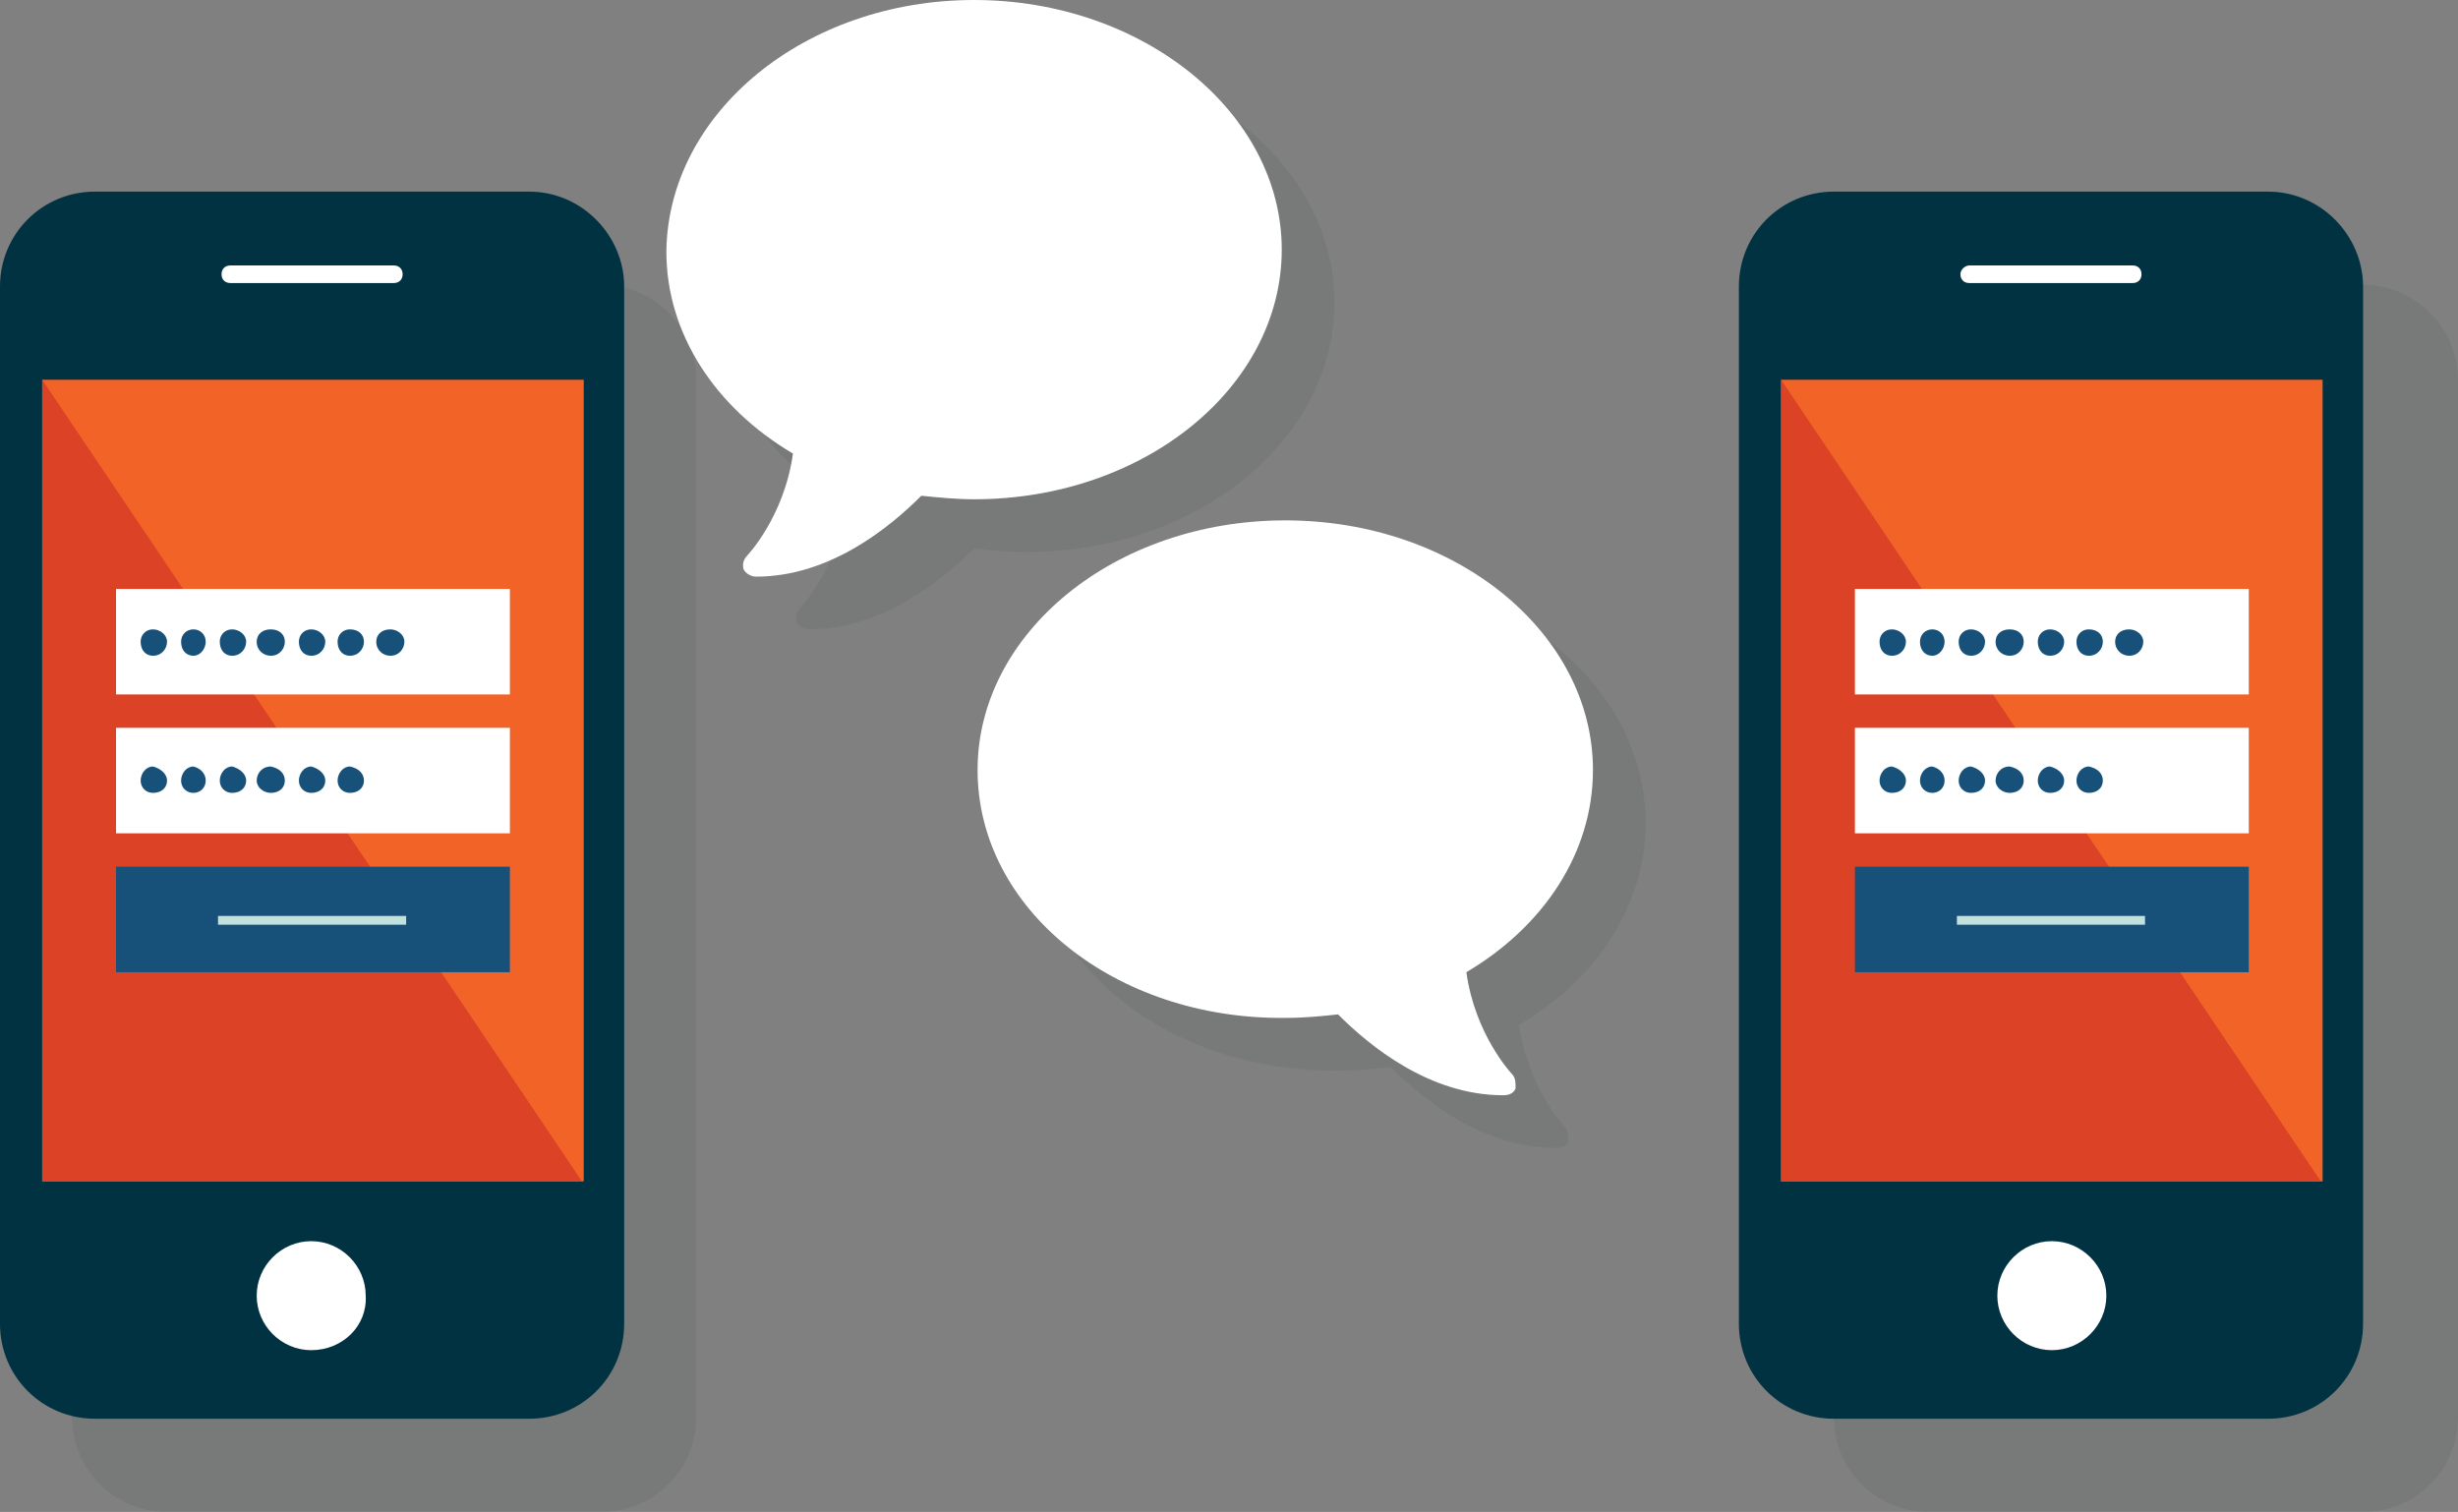 <svg xmlns="http://www.w3.org/2000/svg" width="139.8" height="86" viewBox="0 0 139.8 86"><rect x="0" y="0" width="139.8" height="86" fill="#808080" stroke="none"/><path opacity=".2" fill="#5E5F5F" d="M34.2 16.2H9.5c-3 0-5.4 2.4-5.4 5.4v59c0 3 2.4 5.4 5.4 5.4h24.7c3 0 5.4-2.4 5.4-5.4v-59c0-3-2.4-5.4-5.4-5.4zm100.2 0h-24.7c-3 0-5.4 2.4-5.4 5.4v59c0 3 2.4 5.4 5.4 5.4h24.7c3 0 5.4-2.4 5.4-5.4v-59c0-3-2.5-5.4-5.4-5.4z"/><path fill="#013242" d="M30.1 10.9H5.4c-3 0-5.4 2.4-5.4 5.4v59c0 3 2.4 5.4 5.4 5.4h24.7c3 0 5.4-2.4 5.4-5.4v-59c0-2.9-2.4-5.4-5.4-5.4z"/><path fill="#fff" d="M13.1 15.1h9.3c.3 0 .5.2.5.5s-.2.5-.5.5h-9.3c-.3 0-.5-.2-.5-.5s.2-.5.5-.5zm4.6 61.7c-1.7 0-3.1-1.4-3.1-3.1 0-1.7 1.4-3.1 3.1-3.1 1.7 0 3.1 1.4 3.1 3.1.1 1.7-1.3 3.1-3.1 3.1z"/><path fill="#F26328" d="M2.4 21.6h30.8v45.6H2.4z"/><path fill="#DC4226" d="M33.1 67.2H2.4V21.6z"/><path fill="#fff" d="M6.6 33.5H29v6H6.6z"/><path d="M9.5 36.5c0 .4-.3.8-.8.8-.4 0-.7-.3-.7-.8 0-.4.3-.7.7-.7.4 0 .8.3.8.7zm2.2 0c0 .4-.3.8-.7.8-.4 0-.7-.3-.7-.8 0-.4.3-.7.7-.7.4 0 .7.3.7.7zm2.3 0c0 .4-.3.8-.8.8-.4 0-.7-.3-.7-.8 0-.4.3-.7.7-.7.4 0 .8.3.8.7zm2.2 0c0 .4-.3.8-.8.8-.4 0-.8-.3-.8-.8 0-.4.3-.7.8-.7s.8.3.8.7zm2.3 0c0 .4-.3.8-.8.8-.4 0-.7-.3-.7-.8 0-.4.3-.7.7-.7.4 0 .8.3.8.7zm2.2 0c0 .4-.3.8-.8.8-.4 0-.7-.3-.7-.8 0-.4.3-.7.7-.7.5 0 .8.3.8.7zm2.3 0c0 .4-.3.8-.8.8-.4 0-.8-.3-.8-.8 0-.4.3-.7.8-.7.4 0 .8.3.8.7z" fill="#175079"/><path fill="#fff" d="M6.6 41.4H29v6H6.6z"/><path d="M9.5 44.4c0 .4-.3.7-.8.7-.4 0-.7-.3-.7-.7 0-.4.3-.8.7-.8.4.1.8.4.8.8zm2.2 0c0 .4-.3.7-.7.7-.4 0-.7-.3-.7-.7 0-.4.3-.8.7-.8.4.1.7.4.7.8zm2.3 0c0 .4-.3.7-.8.7-.4 0-.7-.3-.7-.7 0-.4.3-.8.7-.8.4.1.8.4.8.8zm2.2 0c0 .4-.3.7-.8.7-.4 0-.8-.3-.8-.7 0-.4.3-.8.8-.8.5.1.8.4.8.8zm2.3 0c0 .4-.3.7-.8.7-.4 0-.7-.3-.7-.7 0-.4.3-.8.7-.8.4.1.8.4.8.8zm2.2 0c0 .4-.3.7-.8.7-.4 0-.7-.3-.7-.7 0-.4.3-.8.7-.8.5.1.8.4.8.8zM6.6 49.3H29v6H6.6z" fill="#175079"/><path fill="#C1E1DE" d="M12.4 52.1h10.7v.5H12.4z"/><path fill="#013242" d="M129 10.9h-24.7c-3 0-5.4 2.4-5.4 5.4v59c0 3 2.4 5.4 5.4 5.4H129c3 0 5.4-2.4 5.4-5.4v-59c0-2.9-2.4-5.4-5.4-5.4z"/><path fill="#fff" d="M112 15.1h9.3c.3 0 .5.2.5.5s-.2.5-.5.5H112c-.3 0-.5-.2-.5-.5s.3-.5.5-.5zm4.7 61.7c-1.7 0-3.1-1.4-3.1-3.1 0-1.7 1.4-3.1 3.1-3.1 1.7 0 3.1 1.4 3.1 3.1 0 1.7-1.4 3.1-3.1 3.1z"/><path fill="#F26328" d="M101.3 21.6h30.8v45.6h-30.8z"/><path fill="#DC4226" d="M132 67.2h-30.7V21.6z"/><path fill="#fff" d="M105.5 33.5h22.4v6h-22.4z"/><path d="M108.4 36.5c0 .4-.3.8-.8.8-.4 0-.7-.3-.7-.8 0-.4.3-.7.7-.7.4 0 .8.3.8.7zm2.2 0c0 .4-.3.8-.7.8-.4 0-.7-.3-.7-.8 0-.4.3-.7.7-.7.4 0 .7.3.7.7zm2.3 0c0 .4-.3.8-.8.8-.4 0-.7-.3-.7-.8 0-.4.3-.7.7-.7.4 0 .8.3.8.7zm2.2 0c0 .4-.3.8-.8.8-.4 0-.8-.3-.8-.8 0-.4.3-.7.8-.7s.8.3.8.7zm2.3 0c0 .4-.3.8-.8.8-.4 0-.7-.3-.7-.8 0-.4.3-.7.7-.7.4 0 .8.3.8.7zm2.2 0c0 .4-.3.8-.8.8-.4 0-.7-.3-.7-.8 0-.4.3-.7.7-.7.5 0 .8.3.8.7zm2.3 0c0 .4-.3.8-.8.8-.4 0-.8-.3-.8-.8 0-.4.3-.7.8-.7.4 0 .8.3.8.7z" fill="#175079"/><path fill="#fff" d="M105.5 41.4h22.4v6h-22.4z"/><path d="M108.4 44.4c0 .4-.3.7-.8.7-.4 0-.7-.3-.7-.7 0-.4.3-.8.7-.8.4.1.8.4.8.8zm2.2 0c0 .4-.3.7-.7.7-.4 0-.7-.3-.7-.7 0-.4.3-.8.7-.8.4.1.7.4.7.8zm2.3 0c0 .4-.3.7-.8.7-.4 0-.7-.3-.7-.7 0-.4.3-.8.7-.8.4.1.8.4.8.8zm2.2 0c0 .4-.3.7-.8.7-.4 0-.8-.3-.8-.7 0-.4.3-.8.8-.8.5.1.8.4.8.8zm2.3 0c0 .4-.3.7-.8.7-.4 0-.7-.3-.7-.7 0-.4.3-.8.7-.8.4.1.8.4.8.8zm2.2 0c0 .4-.3.7-.8.7-.4 0-.7-.3-.7-.7 0-.4.3-.8.7-.8.5.1.8.4.8.8zm-14.1 4.9h22.4v6h-22.4z" fill="#175079"/><path fill="#C1E1DE" d="M111.3 52.1H122v.5h-10.7z"/><path fill="#5E5F5F" d="M58.4 31.4c-1 0-2-.1-3-.2-1.8 1.8-5.2 4.6-9.4 4.6-.3 0-.6-.2-.7-.4-.1-.3 0-.6.2-.8 0 0 2.1-2.2 2.6-5.8-4.4-2.6-7.2-6.8-7.2-11.5C41 9.4 48.8 3 58.4 3s17.5 6.4 17.5 14.2c0 7.8-7.8 14.2-17.5 14.2zm.2 15.4c0-7.8 7.8-14.2 17.5-14.2S93.6 39 93.6 46.8c0 4.7-2.8 8.9-7.2 11.5.5 3.6 2.6 5.8 2.6 5.8.2.2.2.5.2.8-.1.3-.4.4-.7.4-4.2 0-7.6-2.8-9.4-4.6-.9.1-1.9.2-3 .2-9.7.1-17.5-6.2-17.5-14.1z" opacity=".2"/><path fill="#fff" d="M55.4 28.4c-1 0-2-.1-3-.2-1.8 1.8-5.2 4.6-9.4 4.6-.3 0-.6-.2-.7-.4-.1-.3 0-.6.2-.8 0 0 2.1-2.2 2.6-5.8-4.4-2.6-7.2-6.8-7.2-11.5C38 6.4 45.8 0 55.4 0s17.5 6.4 17.5 14.2c0 7.8-7.8 14.2-17.5 14.2zm.2 15.4c0-7.8 7.8-14.2 17.5-14.2S90.6 36 90.6 43.8c0 4.7-2.8 8.9-7.2 11.5.5 3.6 2.6 5.8 2.6 5.8.2.2.2.5.2.8-.1.3-.4.4-.7.4-4.2 0-7.6-2.8-9.4-4.6-.9.1-1.9.2-3 .2-9.7.1-17.5-6.2-17.5-14.1z"/></svg>